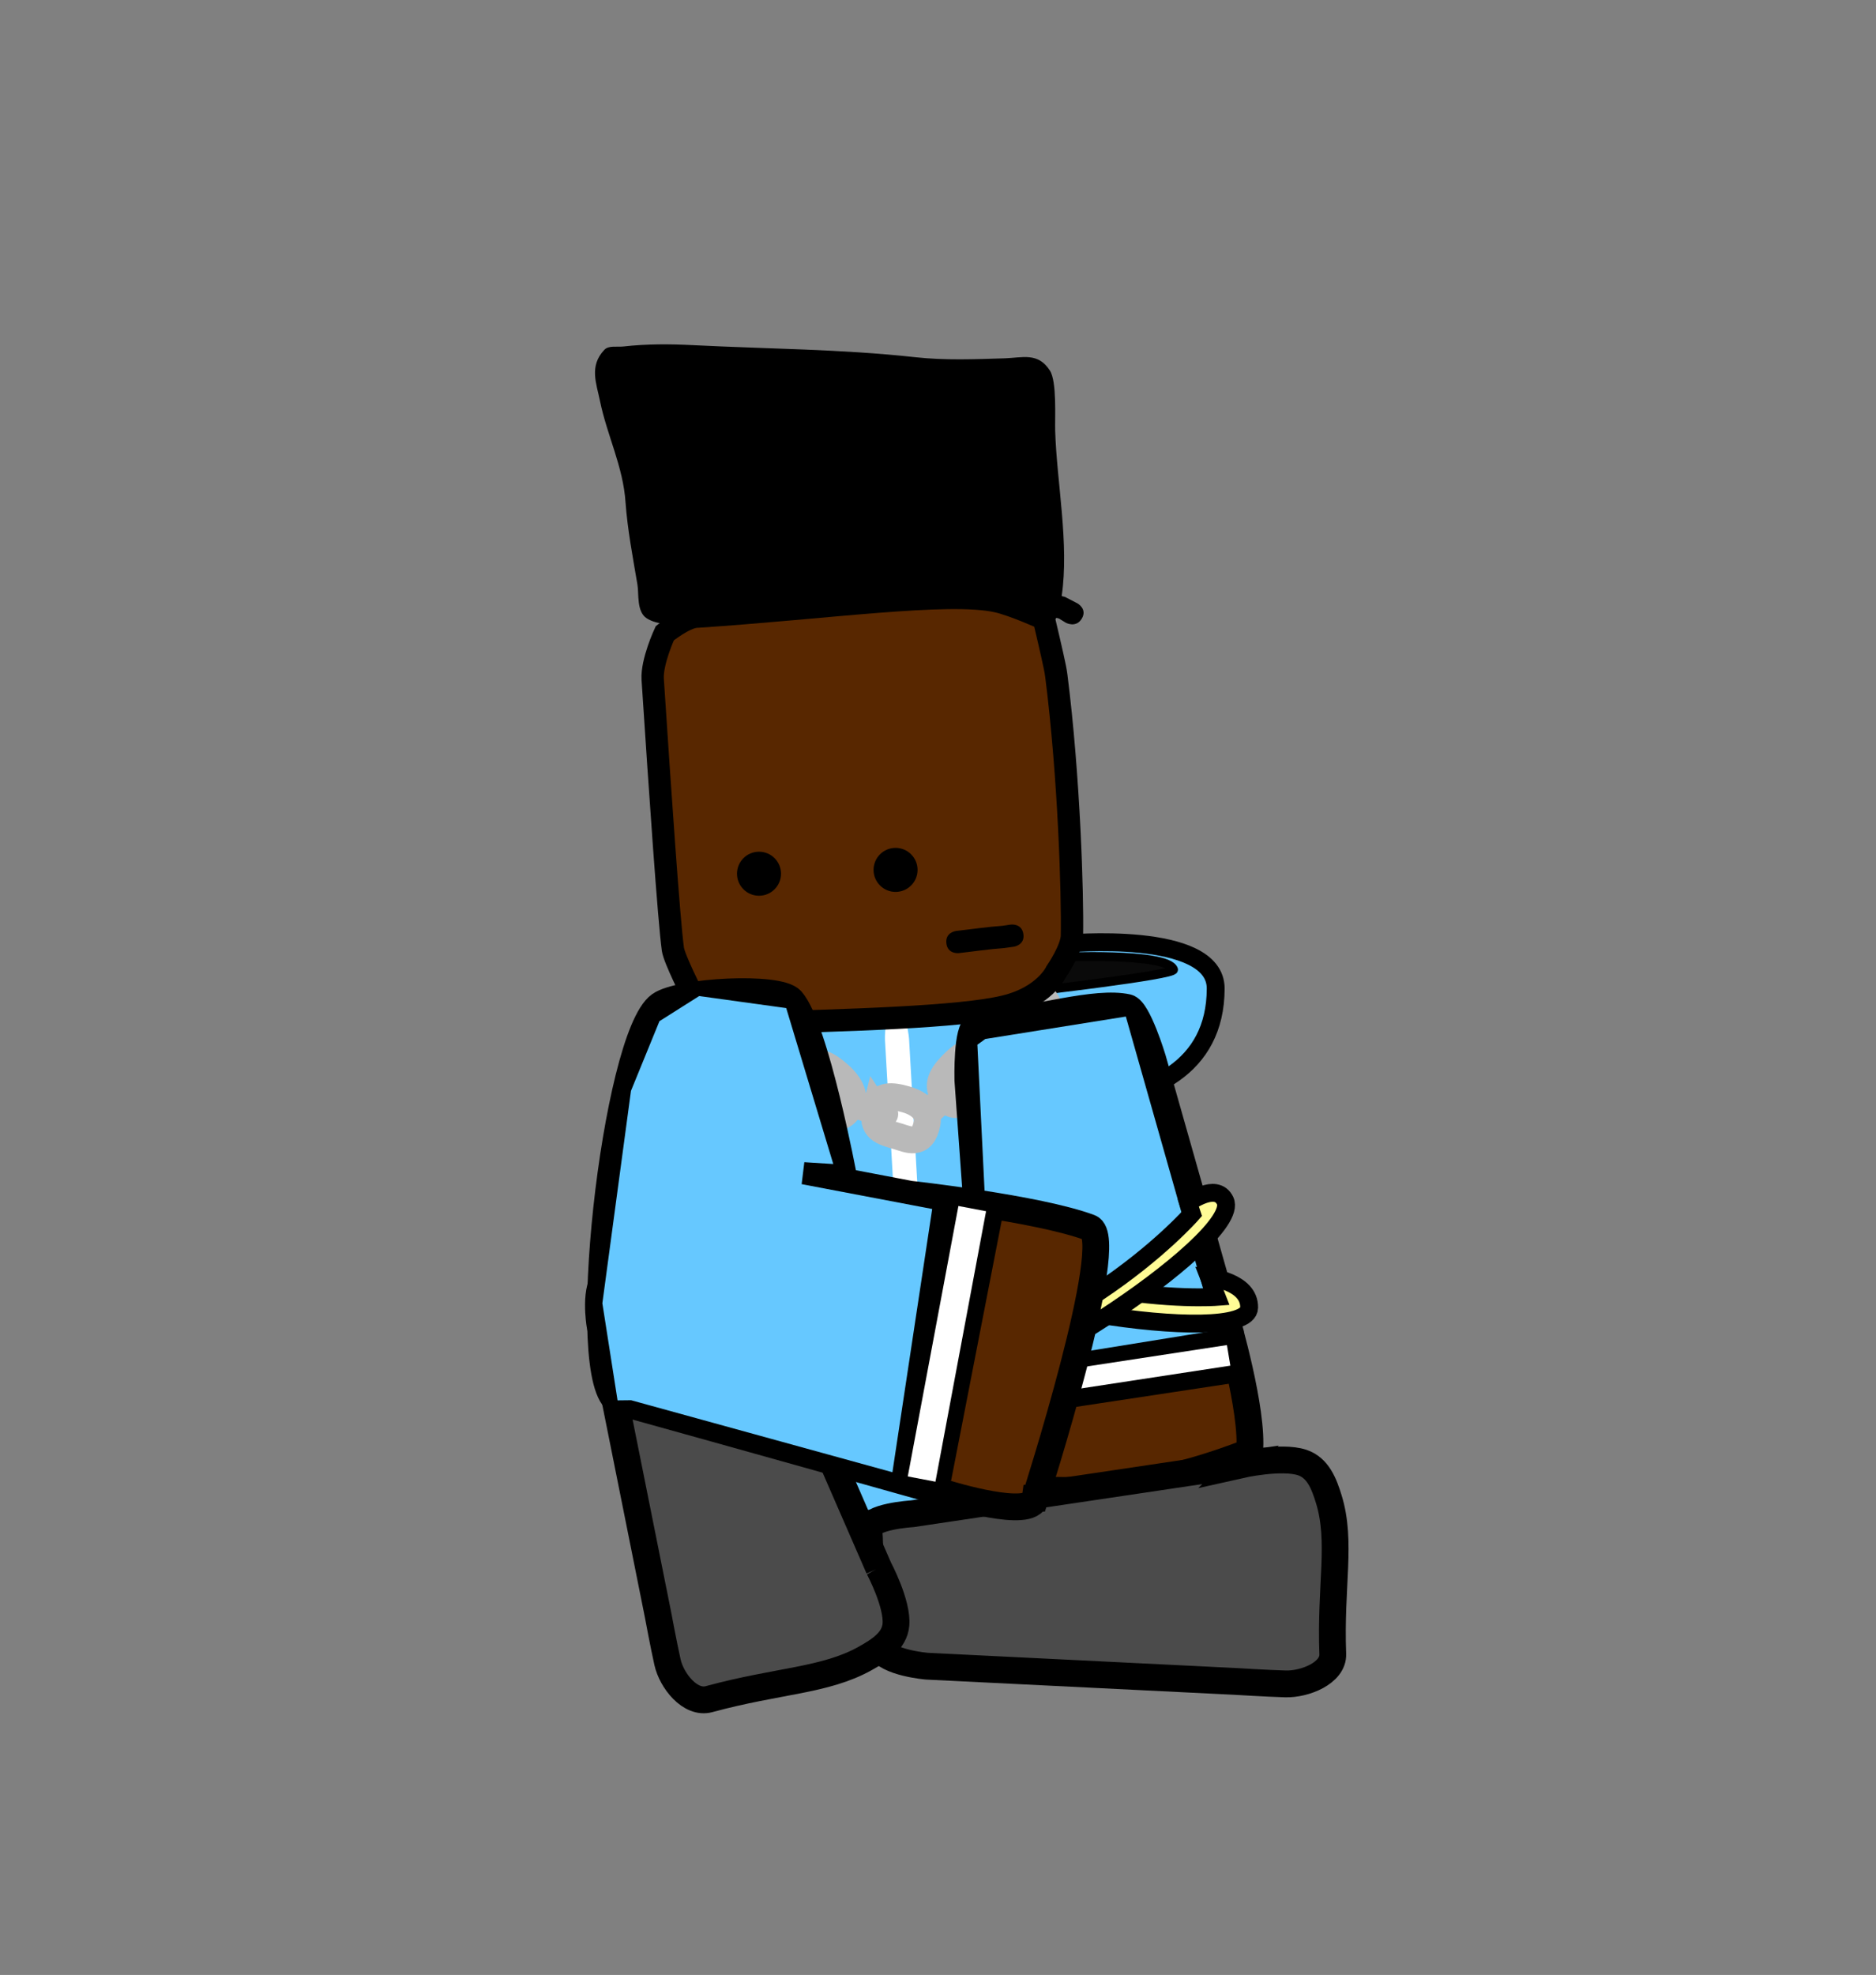 <svg version="1.1" xmlns="http://www.w3.org/2000/svg" xmlns:xlink="http://www.w3.org/1999/xlink" width="210" height="221" viewBox="0,0,210,221"><rect x="0" y="0" width="210" height="221" fill="#808080" stroke="none"/><g transform="translate(-140,-90)"><g data-paper-data="{&quot;isPaintingLayer&quot;:true}" fill-rule="nonzero" stroke-linejoin="miter" stroke-miterlimit="10" stroke-dasharray="" stroke-dashoffset="0" style="mix-blend-mode: normal"><path d="M140,311v-221h210v221z" fill="none" stroke="none" stroke-width="0" stroke-linecap="butt"/><g data-paper-data="{&quot;index&quot;:null}" stroke="#000000" stroke-linecap="round"><path d="M259.158,195.602c0,0 16.948,-1.597 16.928,5.027c-0.052,17.981 -29.526,12.066 -29.526,12.066z" data-paper-data="{&quot;origPos&quot;:null}" fill="#66c8ff" stroke-width="2"/><path d="M258.37,197.11c0,0 12.301,-0.563 12.992,1.383c0.218,0.614 -16.403,2.514 -16.403,2.514z" data-paper-data="{&quot;origPos&quot;:null}" fill="#0a0a0a" stroke-width="1"/></g><g><path d="M263.282,243.123c0,0 1.763,15.689 -0.52,16.089c-6.851,1.202 -25.042,1.302 -40.52,2.114c-1.739,0.091 -2.339,-14.858 -2.339,-14.858l0.107,-30.68c0,0 0.604,-13.585 2.197,-13.669c10.311,-0.541 25.684,-2.28 32.526,-0.992c2.281,0.429 5.127,14.711 5.127,14.711z" data-paper-data="{&quot;origPos&quot;:null}" fill="#66c8ff" stroke="#000000" stroke-width="3.5" stroke-linecap="round"/><path d="M228.951,225.337c-1.347,0.071 -1.489,-2.413 -1.489,-2.413c-0.295,-5.152 -0.684,-11.959 -0.979,-17.11c0,0 -0.142,-2.484 1.205,-2.554c1.347,-0.071 1.489,2.413 1.489,2.413c0.295,5.152 0.589,10.303 0.884,15.455l0.095,1.656c0,0 0.142,2.484 -1.205,2.554z" fill="#ffffff" stroke="none" stroke-width="0.5" stroke-linecap="butt"/><path d="M241.824,231.005c-1.347,0.071 -1.525,-3.05 -1.525,-3.05c-0.37,-6.472 -0.859,-15.024 -1.229,-21.496c0,0 -0.178,-3.12 1.168,-3.191c1.347,-0.071 1.525,3.05 1.525,3.05c0.37,6.472 0.74,12.944 1.11,19.415l0.119,2.08c0,0 0.178,3.12 -1.168,3.191z" fill="#ffffff" stroke="none" stroke-width="0.5" stroke-linecap="butt"/></g><g fill="none" stroke="#b9b9b9" stroke-width="3"><path d="M252.326,206.22c-0.864,-1.358 0.09,-2.578 1.367,-3.796c1.277,-1.218 2.558,-1.59 3.257,-0.615c1.482,2.067 -0.073,3.042 -1.073,3.996c-1.277,1.218 -2.331,2.333 -3.551,0.415z" stroke-linecap="butt"/><path d="M250.65,208.149l2.704,-2.519" stroke-linecap="round"/><path d="M246.947,208.778c1.277,-1.218 2.558,-1.59 3.257,-0.615c1.482,2.067 -0.073,3.042 -1.073,3.996c-1.277,1.218 -2.331,2.333 -3.551,0.415c-0.864,-1.358 0.09,-2.578 1.367,-3.796z" stroke-linecap="butt"/><path d="M246.608,211.983l-2.704,2.519" stroke-linecap="round"/><path d="M238.033,214.05c0.418,-1.635 1.815,-1.48 3.402,-1.022c1.587,0.459 2.598,1.436 2.344,2.683c-0.538,2.645 -2.123,1.778 -3.366,1.419c-1.587,-0.459 -2.972,-0.771 -2.381,-3.081z" stroke-linecap="butt"/><path d="M235.725,213.648l3.32,1.008" stroke-linecap="round"/><path d="M230.516,209.674c0.932,-1.317 2.159,-0.53 3.457,0.626c1.298,1.155 1.895,2.524 1.244,3.559c-1.381,2.194 -2.541,0.663 -3.557,-0.242c-1.298,-1.156 -2.46,-2.083 -1.144,-3.942z" stroke-linecap="butt"/><path d="M228.538,208.238l2.699,2.462" stroke-linecap="round"/><path d="M223.726,203.55c0.932,-1.317 2.159,-0.53 3.457,0.626c1.298,1.155 1.895,2.524 1.244,3.559c-1.381,2.194 -2.541,0.663 -3.557,-0.242c-1.298,-1.155 -2.46,-2.083 -1.144,-3.942z" stroke-linecap="butt"/><path d="M224.447,204.575l-2.699,-2.462" stroke-linecap="round"/></g><g><g data-paper-data="{&quot;index&quot;:null}"><g stroke="#000000" stroke-width="3" stroke-linecap="round"><path d="M277.278,237.541c0,0 3.049,10.337 2.598,14.924c-16.353,6.393 -26.415,3.789 -26.415,3.789c-2.081,0.4 -2.353,-6.871 -2.353,-6.871c0,0 -1.018,-14.176 -1.669,-23.249c-0.428,-5.958 -1.096,-15.266 -1.096,-15.266c0,0 -0.152,-5.923 0.99,-6.054c6.869,-0.788 13.355,-2.847 16.874,-2.069c1.173,0.259 2.826,5.751 2.826,5.751l8.247,29.045z" data-paper-data="{&quot;origPos&quot;:null}" fill="#582700"/><path d="M278.008,243.256l-26.466,4.009l-0.54,-3.362l26.466,-4.268z" data-paper-data="{&quot;origPos&quot;:null}" fill="none"/></g><path d="M250.705,243.483l-1.809,-36.827l1.206,-0.867l16.285,-2.6l10.254,36.105z" fill="#66c8ff" stroke="#000000" stroke-width="1" stroke-linecap="round"/><path d="M251.432,246.831l-0.383,-2.302l26.294,-4.015l0.383,2.302z" fill="#ffffff" stroke="none" stroke-width="0" stroke-linecap="butt"/></g><g fill="#fffc96" stroke="#000000" stroke-width="2" stroke-linecap="round"><path d="M275.337,232.918c0,0 4.551,0.465 4.492,3.409c-0.094,4.71 -34.076,-0.84 -34.287,-5.754c-0.086,-2.008 3.221,-2.185 3.221,-2.185l0.312,1.848c0,0 6.137,2.383 14.034,3.846c7.787,1.443 13.091,1.039 13.091,1.039z"/><path d="M273.009,224.593c0,0 3.133,-2.344 4.133,-0.229c2.099,4.441 -28.345,23.944 -29.291,19.399c-0.573,-2.753 2.865,-3.874 2.865,-3.874l0.271,1.352c0,0 5.112,-2.095 11.916,-6.62c6.804,-4.526 10.519,-8.785 10.519,-8.785z" data-paper-data="{&quot;index&quot;:null}"/></g></g><path d="M278.859,253.918c0,0 4.555,-1.026 6.889,-0.267c1.787,0.582 2.47,2.388 3.002,4.122c1.46,4.76 0.154,9.614 0.44,17.325c0.078,2.1 -3.103,3.394 -5.296,3.332c-2.051,-0.058 -5.614,-0.278 -5.614,-0.278l-34.522,-1.705c0,0 -4.462,-0.36 -5.324,-2.062c-2.076,-4.097 -0.736,-8.626 -1.172,-13.16c-0.148,-1.537 4.855,-1.834 4.855,-1.834c0,0 9.291,-1.384 15.237,-2.27c8.393,-1.25 21.506,-3.204 21.506,-3.204z" data-paper-data="{&quot;index&quot;:null}" fill="#4b4b4b" stroke="#000000" stroke-width="3" stroke-linecap="round"/><path d="M238.374,265.472c0,0 2.128,3.991 1.915,6.343c-0.163,1.8 -1.832,2.867 -3.463,3.776c-4.477,2.494 -9.711,2.439 -17.461,4.546c-2.111,0.574 -4.182,-2.076 -4.643,-4.13c-0.431,-1.922 -1.058,-5.287 -1.058,-5.287l-6.514,-32.515c0,0 -0.7,-4.236 0.819,-5.444c3.658,-2.909 8.57,-2.744 13.063,-4.232c1.523,-0.504 3.019,4.077 3.019,4.077c0,0 3.622,8.31 5.94,13.63c3.272,7.507 8.383,19.237 8.383,19.237z" data-paper-data="{&quot;index&quot;:null}" fill="#4b4b4b" stroke="#000000" stroke-width="3" stroke-linecap="round"/><path d="M217.557,201.412c0,0 -2.085,-4.116 -2.233,-5.192c-0.445,-3.229 -1.422,-17.387 -2.26,-30.185c-0.13,-1.98 1.353,-5.174 1.353,-5.174c0,0 2.188,-1.763 3.503,-1.849c14.501,-0.948 28.227,-2.941 33.707,-1.719c1.827,0.407 5.221,1.944 5.221,1.944c0,0 1.028,4.342 1.242,5.463c0.071,0.374 0.112,0.584 0.16,0.961c1.435,11.294 1.83,24.439 1.743,29.043c-0.029,1.535 -1.765,4.034 -1.765,4.034c0,0 -1.267,2.809 -5.799,3.892c-4.959,1.185 -17.191,1.547 -29.806,1.883z" fill="#582700" stroke="#000000" stroke-width="2.5" stroke-linecap="round"/><g data-paper-data="{&quot;index&quot;:null}"><g data-paper-data="{&quot;origRot&quot;:0}" stroke="#000000" stroke-width="3" stroke-linecap="round"><path d="M255.875,257.65c-0.352,2.429 -9.735,-0.468 -9.735,-0.468c0,0 -25.037,-7.039 -36.876,-10.318c-4.77,-2.041 -0.368,-40.841 4.601,-44.389c2.215,-1.582 13.287,-2.166 14.718,-0.545c2.724,3.086 5.864,19.871 5.864,19.871l-4.658,-0.476l12.09,2.308c0,0 14.291,1.567 20.106,3.74c3.225,1.205 -6.109,30.277 -6.109,30.277z" data-paper-data="{&quot;origPos&quot;:null}" fill="#582700"/><path d="M245.029,255.229l5.749,-29.546" fill="none"/><path d="M245.999,225.039l-5.434,29.608" data-paper-data="{&quot;origPos&quot;:null}" fill="none"/></g><path d="M244.713,255.803l-3.096,-0.588l5.668,-30.264l3.096,0.588z" fill="#ffffff" stroke="none" stroke-width="0" stroke-linecap="butt"/><path d="M208.915,246.957l-1.739,-11.116l3.211,-23.837l3.229,-7.9l4.592,-2.906l8.328,1.151l1.666,0.23l5.417,17.947l-3.362,-0.212l-0.244,1.99l14.62,2.779l-4.53,29.977l-29.49,-8.123z" fill="#66c8ff" stroke="#000000" stroke-width="0.5" stroke-linecap="round"/></g><path d="M259.312,159.687l-0.779,-0.477c-0.095,-0.025 -0.19,-0.049 -0.285,-0.073c-0.21,0.325 -0.634,0.714 -1.416,0.518c-0.721,-0.181 -0.922,-0.653 -0.963,-1.024c-2.783,-0.49 -5.545,-0.639 -8.44,-0.71c-8.088,0.067 -16.154,0.734 -24.224,1.242c-2.647,0.167 -8.501,1.559 -10.827,0.015c-1.134,-0.753 -0.845,-2.706 -1.021,-3.75c-0.512,-3.026 -1.113,-6.155 -1.335,-9.215c-0.262,-4.002 -2.069,-7.477 -2.864,-11.368c-0.398,-1.951 -1.229,-3.885 0.493,-5.701c0.486,-0.513 1.416,-0.29 2.134,-0.371c2.625,-0.296 5.185,-0.283 7.81,-0.149c8.319,0.424 16.516,0.432 24.811,1.343c3.347,0.372 6.685,0.231 10.052,0.13c1.979,-0.06 3.743,-0.712 5.071,1.375c0.793,1.247 0.544,5.275 0.589,6.757c0.172,5.716 1.587,12.658 0.727,18.473c0.125,0.031 0.249,0.063 0.374,0.095l1.396,0.723c0,0 1.131,0.624 0.48,1.707c-0.651,1.083 -1.782,0.46 -1.782,0.46z" data-paper-data="{&quot;index&quot;:null}" fill="#000000" stroke="none" stroke-width="0.5" stroke-linecap="butt"/><path d="M233.497,173.863c0.707,1.051 -0.39,1.728 -0.39,1.728l-0.73,0.43c-1.172,1.022 -1.827,1.498 -2.719,1.753l0.1,0.206l-1.293,0.572c-0.149,0.07 -0.314,0.114 -0.489,0.125c-0.719,0.045 -1.341,-0.476 -1.388,-1.165c-0.027,-0.398 0.143,-0.765 0.431,-1.013l0.978,-0.856l0.024,0.025l0.037,-0.075c0.857,-0.584 1.72,-1.16 2.591,-1.724c0,0 0.363,-0.235 0.811,-0.231l0.233,-0.149c0,0 1.097,-0.677 1.804,0.373z" fill="#582700" stroke="none" stroke-width="0.5" stroke-linecap="butt"/><path d="M239.68,173.388l0.252,0.118c0.443,-0.06 0.835,0.127 0.835,0.127c0.941,0.449 1.875,0.913 2.805,1.384l0.047,0.07l0.02,-0.028l1.087,0.726c0.319,0.209 0.538,0.552 0.565,0.95c0.047,0.689 -0.498,1.284 -1.217,1.329c-0.175,0.011 -0.345,-0.012 -0.502,-0.062l-1.36,-0.405l0.07,-0.217c-0.92,-0.141 -1.634,-0.531 -2.935,-1.397l-0.783,-0.335c0,0 -1.18,-0.534 -0.622,-1.664c0.558,-1.13 1.738,-0.596 1.738,-0.596z" data-paper-data="{&quot;index&quot;:null}" fill="#582700" stroke="none" stroke-width="0.5" stroke-linecap="butt"/><path d="M222.5,187.771c0,-1.361 1.103,-2.464 2.464,-2.464c1.361,0 2.464,1.103 2.464,2.464c0,1.361 -1.103,2.464 -2.464,2.464c-1.361,0 -2.464,-1.103 -2.464,-2.464z" fill="#000000" stroke="none" stroke-width="0.5" stroke-linecap="butt"/><path d="M237.786,187.342c0,-1.361 1.103,-2.464 2.464,-2.464c1.361,0 2.464,1.103 2.464,2.464c0,1.361 -1.103,2.464 -2.464,2.464c-1.361,0 -2.464,-1.103 -2.464,-2.464z" fill="#000000" stroke="none" stroke-width="0.5" stroke-linecap="butt"/><path d="M254.559,194.523c0.177,1.237 -1.061,1.414 -1.061,1.414l-1.088,0.152c-1.715,0.122 -3.387,0.377 -5.094,0.567c0,0 -1.242,0.138 -1.38,-1.104c-0.138,-1.242 1.104,-1.38 1.104,-1.38c1.74,-0.193 3.443,-0.45 5.192,-0.576l0.912,-0.133c0,0 1.237,-0.177 1.414,1.061z" fill="#000000" stroke="none" stroke-width="0.5" stroke-linecap="butt"/></g></g></svg>